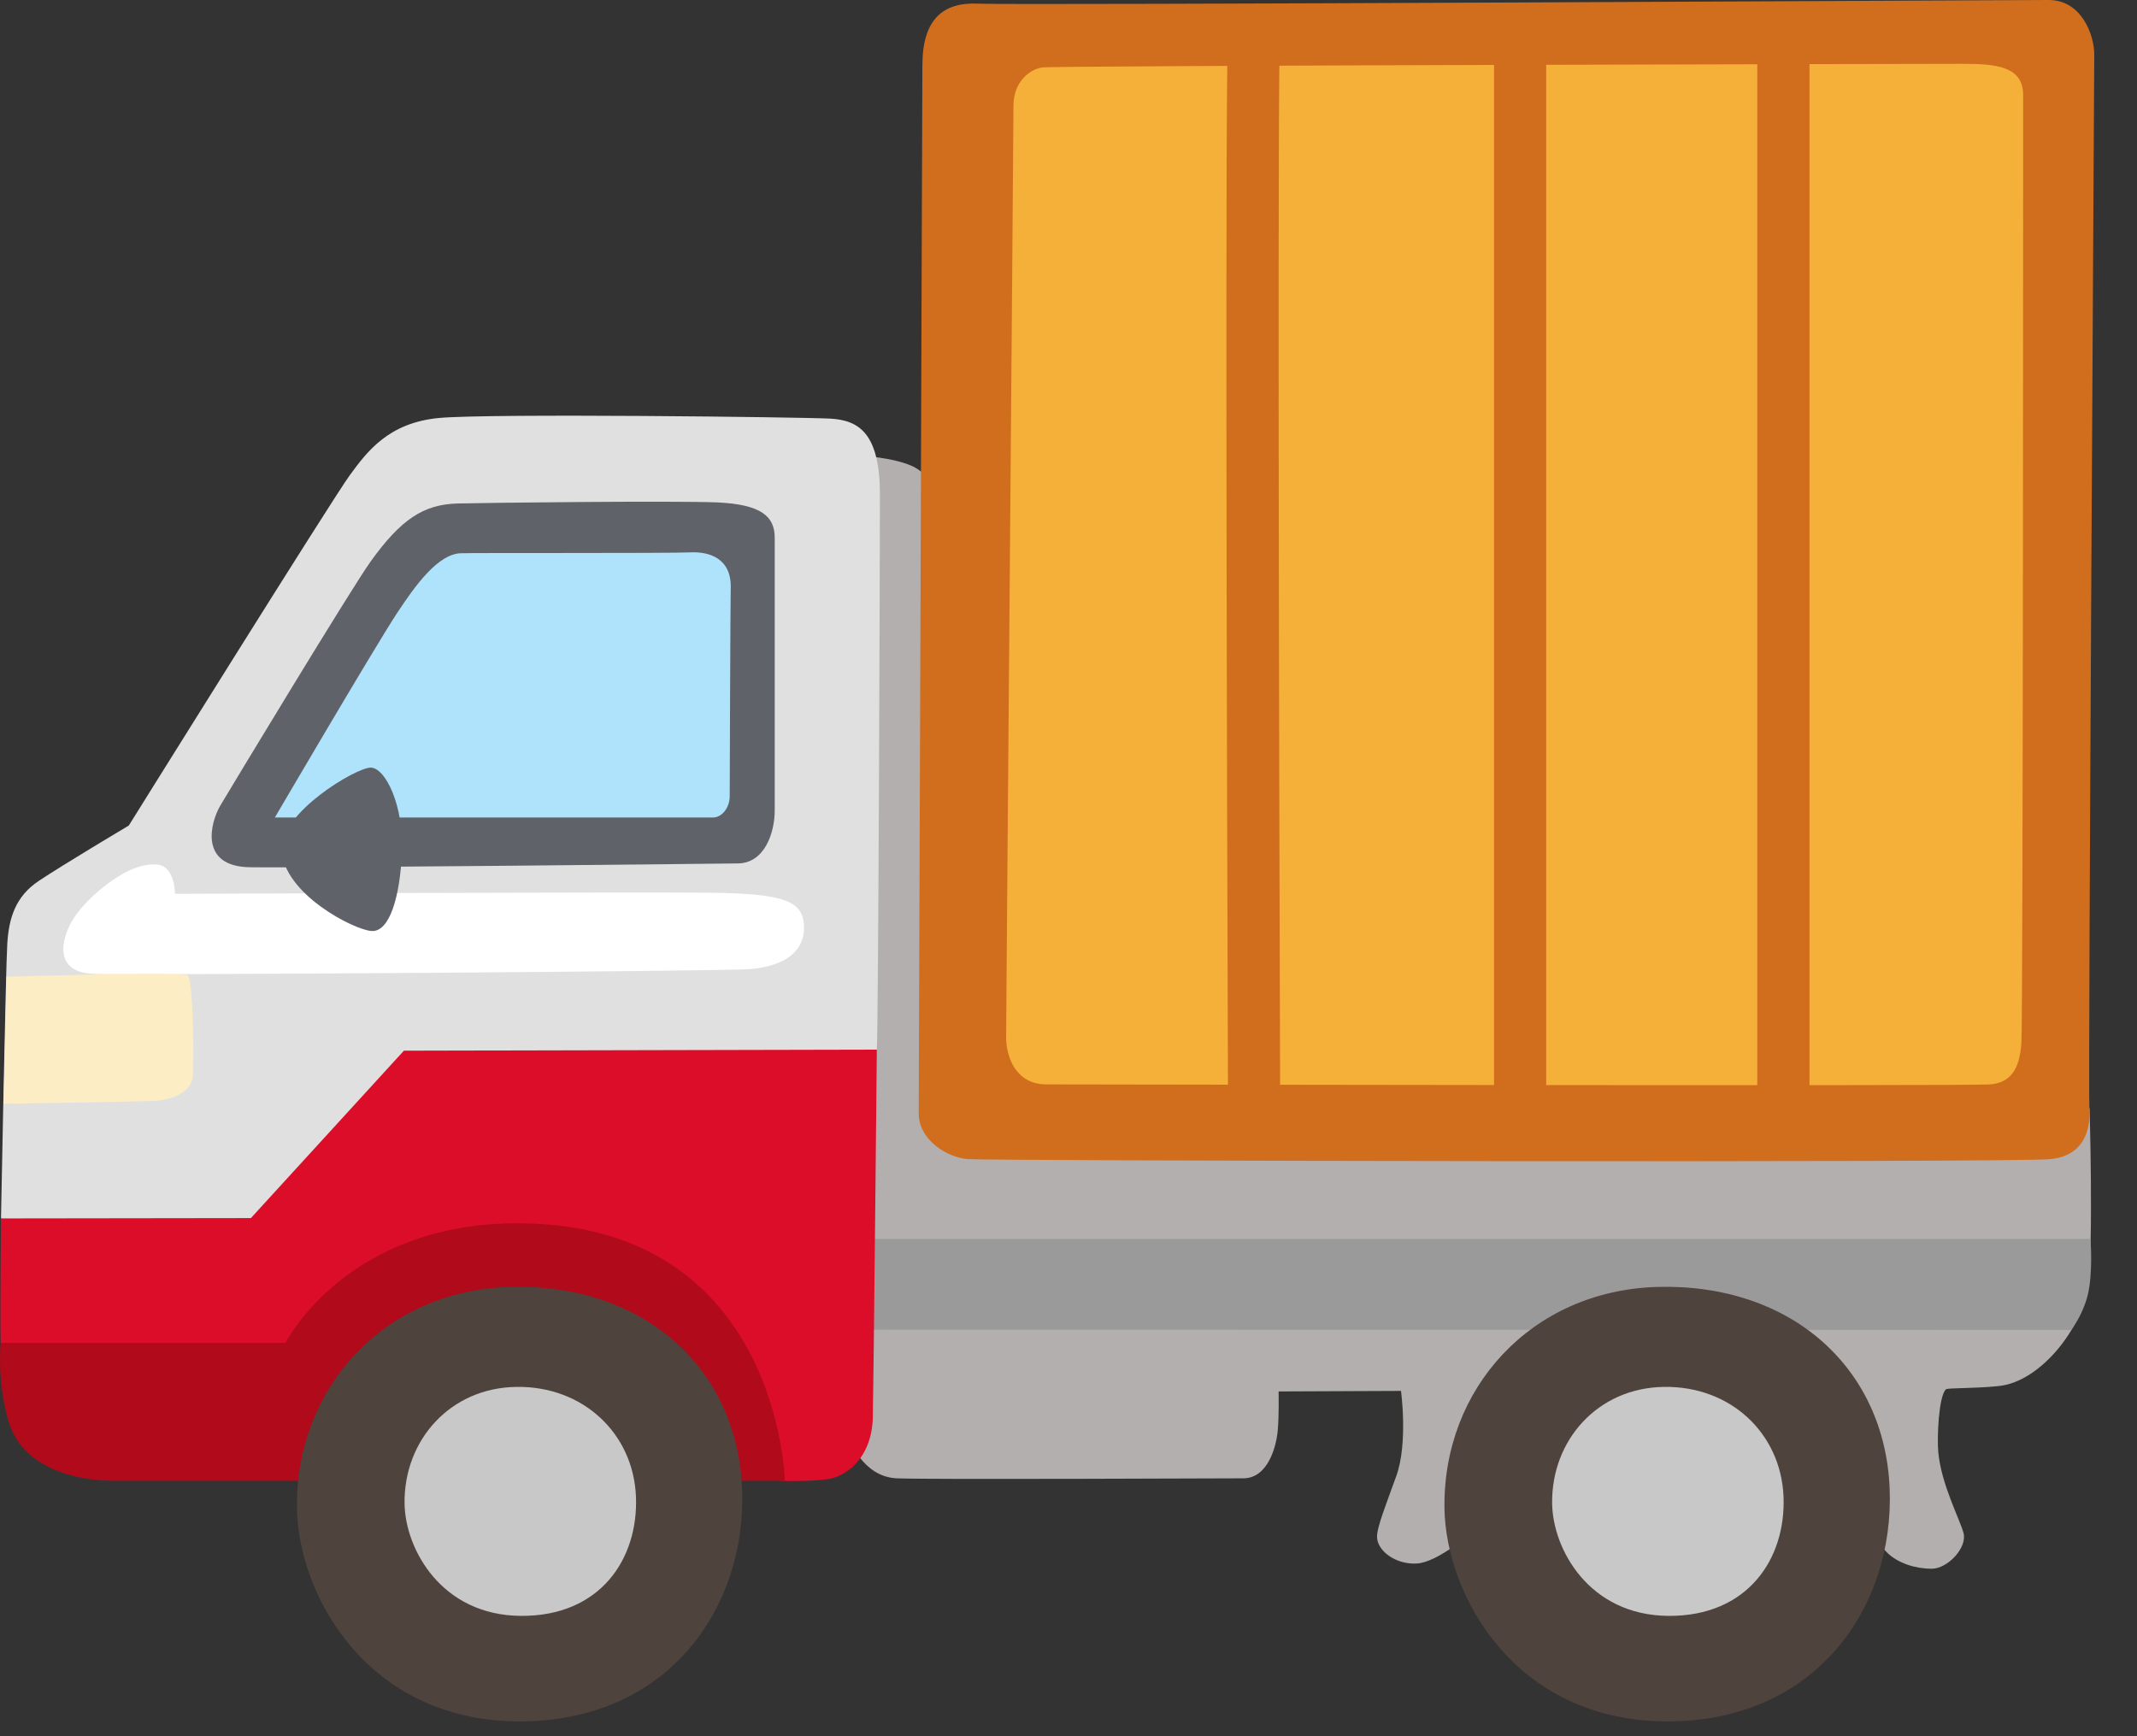 <svg width="32" height="26" viewBox="0 0 32 26" fill="none" xmlns="http://www.w3.org/2000/svg">
<rect x="0" y="0" width="32" height="26" fill="#333333" stroke="none"/>
<path d="M14.103 7.519C14.103 7.519 13.965 7.121 13.666 6.983C13.369 6.845 12.872 6.824 12.872 6.824L12.039 16.679L12.716 21.542C12.716 21.542 12.913 22.118 13.431 22.138C13.947 22.159 18.24 22.138 18.618 22.138C18.995 22.138 19.115 21.641 19.133 21.422C19.154 21.204 19.146 20.837 19.146 20.837L20.979 20.829C20.979 20.829 21.086 21.61 20.909 22.102C20.756 22.529 20.617 22.87 20.62 23.016C20.623 23.224 20.899 23.432 21.216 23.414C21.534 23.393 22.01 22.977 22.328 22.719C22.646 22.461 27.738 22.521 27.738 22.521C27.738 22.521 27.983 22.974 28.256 23.248C28.421 23.412 28.686 23.492 28.926 23.492C29.165 23.492 29.462 23.175 29.402 22.956C29.342 22.737 29.071 22.235 29.024 21.745C29.004 21.524 29.03 20.907 29.139 20.805C29.165 20.782 29.561 20.795 29.931 20.756C30.561 20.691 31.191 19.876 31.269 19.241C31.349 18.605 31.29 16.598 31.29 16.598L14.103 7.519Z" fill="#B3AFAF"/>
<path d="M12.549 18.553H31.303C31.303 18.553 31.347 19.079 31.256 19.418C31.175 19.717 31.014 19.915 31.014 19.915L12.656 19.912L12.549 18.553Z" fill="#9A9A9A"/>
<path d="M5.97 17.702L1.999 18.931L0.015 18.246C0.015 18.246 0.085 14.512 0.109 14.135C0.132 13.757 0.226 13.427 0.583 13.19C0.937 12.953 1.929 12.362 1.929 12.362C1.929 12.362 4.978 7.47 5.238 7.116C5.498 6.761 5.819 6.329 6.576 6.259C7.334 6.189 12.01 6.246 12.434 6.269C12.859 6.293 13.176 6.485 13.176 7.407C13.176 8.329 13.153 15.364 13.13 15.718C13.106 16.072 11.333 17.371 11.333 17.371L5.97 17.702Z" fill="#E0E0E0"/>
<path d="M11.75 22.178C11.75 22.178 12.13 22.188 12.393 22.151C12.656 22.115 13.051 21.852 13.07 21.23C13.08 20.86 13.13 15.718 13.13 15.718L6.048 15.734L3.757 18.241L0.015 18.246C0.015 18.246 -0 19.717 0.01 20.11C0.02 20.506 2.056 21.368 2.056 21.368L11.75 22.178Z" fill="#DC0D28"/>
<path d="M0.01 20.11H4.275C4.275 20.11 5.189 18.288 7.816 18.319C11.674 18.366 11.752 22.175 11.752 22.175H1.702C1.137 22.175 0.33 21.988 0.124 21.274C-0.05 20.675 0.01 20.11 0.01 20.11Z" fill="#B10A1B"/>
<path d="M2.621 13.385C2.621 13.385 2.621 12.961 2.343 12.945C2.064 12.929 1.757 13.104 1.478 13.341C1.184 13.591 1.038 13.817 0.981 14.015C0.893 14.309 0.965 14.572 1.421 14.585C1.978 14.604 10.825 14.546 11.234 14.512C11.747 14.468 12.054 14.249 12.039 13.867C12.025 13.5 11.76 13.383 10.661 13.369C9.563 13.356 2.621 13.385 2.621 13.385Z" fill="white"/>
<path d="M0.098 14.627C0.098 14.627 2.757 14.544 2.814 14.609C2.895 14.705 2.91 15.96 2.882 16.15C2.853 16.34 2.603 16.473 2.296 16.486C1.989 16.499 0.054 16.53 0.054 16.53L0.098 14.627Z" fill="#FDEDC5"/>
<path d="M11.044 12.93C11.455 12.93 11.601 12.461 11.601 12.138V8.053C11.601 7.73 11.395 7.556 10.752 7.524C10.107 7.496 7.165 7.53 6.842 7.54C6.344 7.556 6.006 7.774 5.553 8.404C5.259 8.813 3.444 11.818 3.298 12.065C3.152 12.315 2.975 12.974 3.738 12.987C4.527 13.002 11.044 12.93 11.044 12.93Z" fill="#5F6369"/>
<path d="M4.116 12.242H10.677C10.81 12.242 10.927 12.097 10.927 11.919C10.927 11.742 10.937 8.977 10.942 8.813C10.958 8.36 10.62 8.256 10.328 8.272C10.034 8.287 7.071 8.277 6.896 8.285C6.561 8.3 6.227 8.751 5.936 9.196C5.584 9.735 4.116 12.242 4.116 12.242Z" fill="#AFE3FB"/>
<path d="M4.217 12.726C4.246 13.385 5.3 13.927 5.566 13.942C5.829 13.958 5.99 13.445 6.019 12.755C6.047 12.065 5.772 11.495 5.55 11.495C5.332 11.495 4.194 12.169 4.217 12.726Z" fill="#5F6369"/>
<path d="M4.447 22.591C4.468 23.893 5.504 25.765 7.759 25.778C10.013 25.791 11.185 24.062 11.112 22.29C11.039 20.488 9.641 19.215 7.628 19.272C5.746 19.329 4.418 20.792 4.447 22.591Z" fill="#4E433D"/>
<path d="M6.058 22.516C6.068 23.201 6.612 24.19 7.8 24.198C8.987 24.206 9.56 23.347 9.523 22.412C9.484 21.462 8.726 20.753 7.732 20.769C6.743 20.782 6.045 21.566 6.058 22.516Z" fill="#C8C8C8"/>
<path d="M21.63 22.591C21.651 23.893 22.687 25.765 24.942 25.778C27.197 25.791 28.369 24.062 28.296 22.29C28.223 20.488 26.825 19.215 24.812 19.272C22.93 19.329 21.602 20.792 21.63 22.591Z" fill="#4E433D"/>
<path d="M23.242 22.516C23.252 23.201 23.796 24.19 24.984 24.198C26.168 24.206 26.744 23.347 26.707 22.412C26.668 21.462 25.911 20.753 24.916 20.769C23.927 20.782 23.229 21.566 23.242 22.516Z" fill="#C8C8C8"/>
<path d="M13.812 0.982C13.812 0.299 14.111 0.026 14.658 0.055C15.204 0.081 30.188 0 30.678 0C31.167 0 31.36 0.518 31.36 0.818C31.36 1.117 31.266 16.306 31.287 16.601C31.305 16.895 31.224 17.304 30.706 17.358C30.188 17.413 14.822 17.384 14.494 17.358C14.166 17.332 13.757 17.059 13.757 16.676C13.757 16.291 13.812 1.336 13.812 0.982Z" fill="#D16E1D"/>
<path d="M15.176 1.58C15.176 1.935 15.066 15.2 15.066 15.528C15.066 15.856 15.23 16.239 15.668 16.239C16.105 16.239 29.532 16.265 29.805 16.239C30.079 16.213 30.243 16.049 30.269 15.611C30.295 15.174 30.295 1.856 30.295 1.419C30.295 0.982 29.858 0.956 29.394 0.956C28.931 0.956 15.803 0.982 15.611 1.01C15.421 1.034 15.176 1.226 15.176 1.58Z" fill="#F5B03A"/>
<path d="M18.389 16.702C18.373 11.898 18.34 0.695 18.394 0.39L18.779 0.461L19.168 0.508C19.131 0.937 19.149 10.425 19.17 16.699L18.389 16.702Z" fill="#D16E1D"/>
<path d="M22.372 0.435H23.153V16.728H22.372V0.435Z" fill="#D16E1D"/>
<path d="M26.314 0.448H27.096V16.66H26.314V0.448Z" fill="#D16E1D"/>
</svg>
